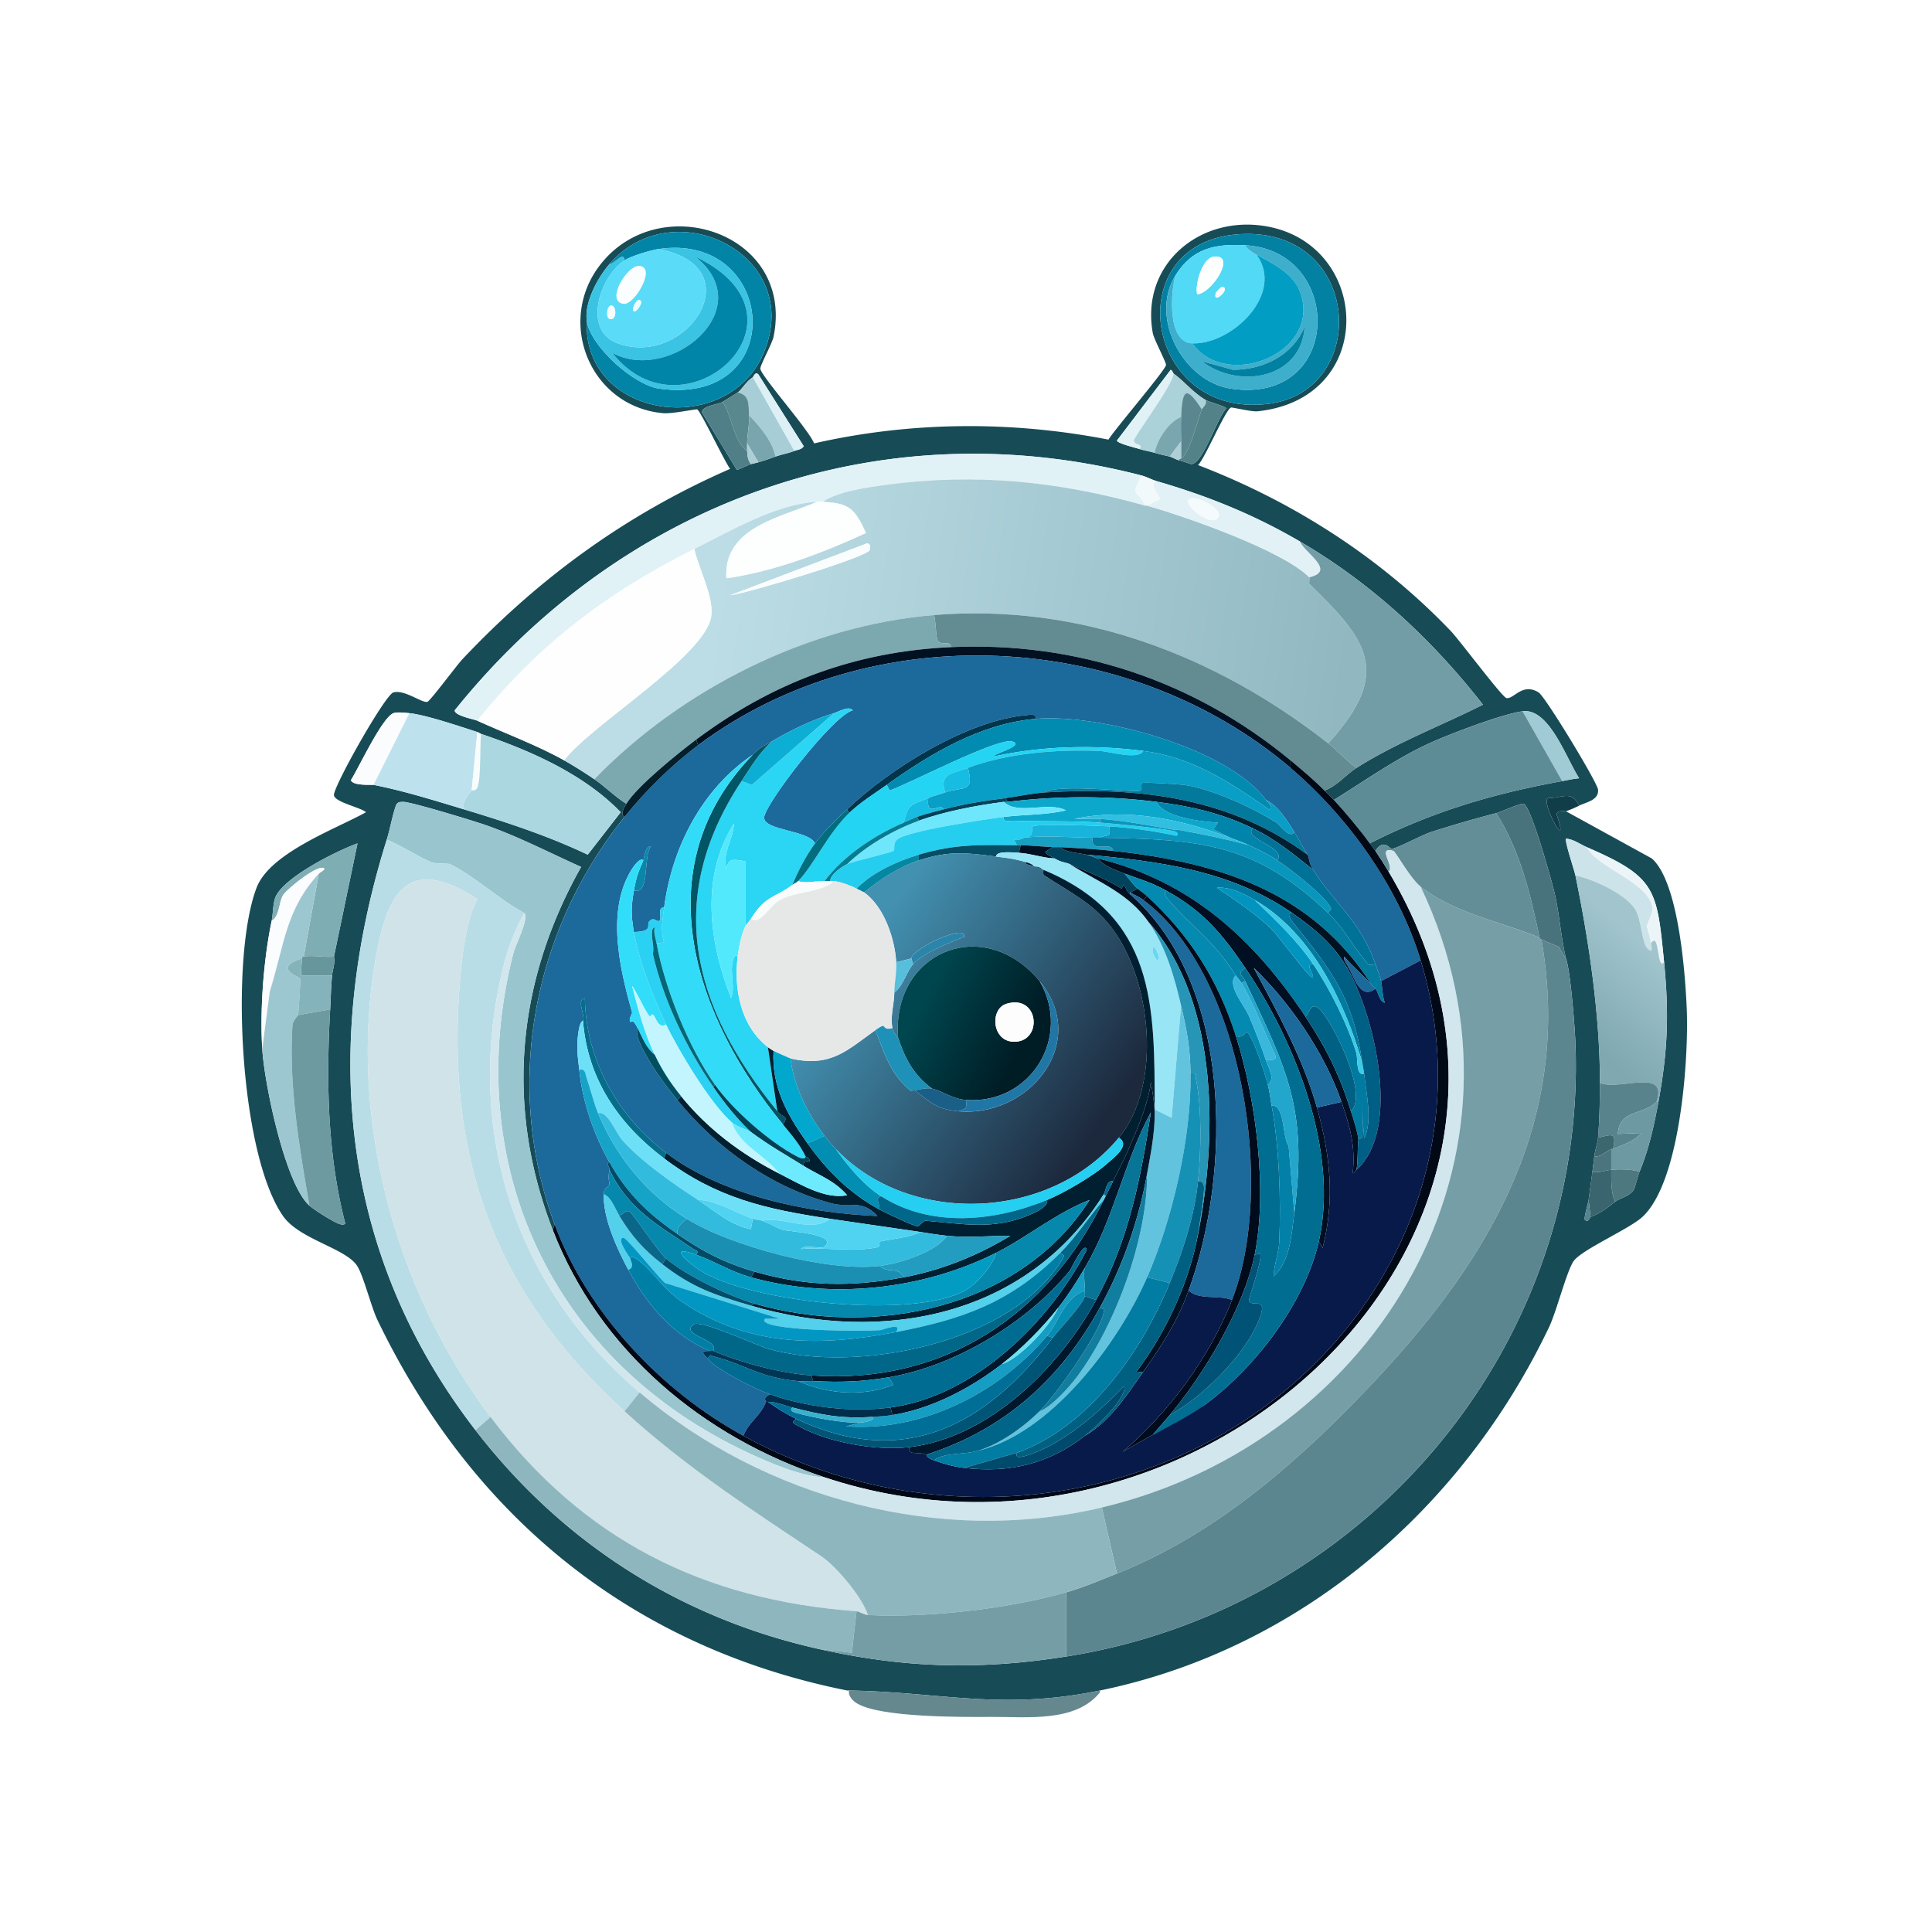 <svg xmlns="http://www.w3.org/2000/svg" width="1024" height="1024"><defs><linearGradient id="a" x1="379.836" x2="712.375" y1="314.884" y2="362.983" gradientUnits="userSpaceOnUse"><stop offset="0%" style="stop-color:#bcdde6"/><stop offset="100%" style="stop-color:#91b8c1"/></linearGradient></defs><defs><linearGradient id="b" x1="454.827" x2="584.793" y1="503.796" y2="595.393" gradientUnits="userSpaceOnUse"><stop offset="0%" style="stop-color:#4391b1"/><stop offset="100%" style="stop-color:#1c283c"/></linearGradient></defs><defs><linearGradient id="c" x1="876.561" x2="838.447" y1="505.504" y2="549.222" gradientUnits="userSpaceOnUse"><stop offset="0%" style="stop-color:#a1c4cd"/><stop offset="100%" style="stop-color:#7fa8b1"/></linearGradient></defs><defs><linearGradient id="d" x1="489.802" x2="540.768" y1="529.38" y2="554.903" gradientUnits="userSpaceOnUse"><stop offset="0%" style="stop-color:#00464e"/><stop offset="100%" style="stop-color:#001d26"/></linearGradient></defs><path fill="#174c57" d="M837 427c-4.285-8.289-8.318-4.04-16.5-4-4.225 2.017 12.145 31.113 4.5 8.5.84-2.446 4.755-1.409 5-1.5l45.5 25c14.07 12.419 17.672 60.094 18.5 79.5 1.132 26.534-3.307 91.89-23.5 110.5-7.039 6.487-32.406 17.45-36.5 23.5-3.699 5.466-9.007 26.642-13 35-46.002 96.289-131.941 170.671-238 192.5-52.26 10.756-84.292.785-133 0-.333-.005-.667.002-1 0-114.499-22.954-198.897-92.377-249-196.5-3.299-6.857-7.55-24.218-11-29-6.603-9.153-30.483-13.759-39-26-23.16-33.286-28.033-137.389-14-174 7.084-18.483 41.696-30.978 58-40-2.722-2.515-16.506-5.278-17-9-.559-4.212 27.092-53.267 31.5-54.5 5.871-1.642 15.06 5.67 18 5 1.42-.323 15.667-19.492 18.5-22.5 40.819-43.342 87.241-77.074 142-101-2.817-3.504-15.778-30.971-17.5-31.5-.866-.266-13.246 2.427-18 2-38.551-3.463-56.903-48.137-33.5-78.5 31.419-40.762 103.248-16.926 92 38-.749 3.658-7.277 15.342-7 17 .691 4.138 25.805 32.465 28.5 39.5 51.322-11.655 104.382-12.017 156-2 3.38-5.5 30.063-36.64 30.5-39.5.22-1.438-6.383-13.568-7-17-6.591-36.647 25.274-62.842 60.5-56.5 55.291 9.954 58.633 91.358-5 98-3.115.325-13.315-2.175-14-2-2.829.723-13.865 27.027-17.5 30.5 50.429 19.364 96.638 48.911 134 88 4.653 4.868 27.22 35.144 29.5 35.5 3.945.616 8.353-8.349 17-3 3.56 2.202 31.177 47.764 31.5 51.5.491 5.675-6.174 6.604-10 8.5M323 140c-6.189 7.197-13.285 20.132-12 30-2.28 52.385 75.123 62.803 94 16.5 21.087-51.723-48.191-85.817-82-46.5m337.5-16c-69.196.792-55.134 98.75 12 90 53.205-6.934 49.49-90.703-12-90M604 238c2.336.754 5.32 1.19 8 2 2.652.802 5.319 1.342 8 2 .917.225 3.826 1.772 5 2 1.542.3 6.161 2.025 6.5 2 6.202-.449 13.524-24.447 18.5-29.5-.359-1.135-9.436-3.563-11-4.5-7.302-4.377-11.348-10.028-17-14-.102-.072-.703-1.723-1.5-2L592 233.5c.144 1.49 9.923 3.829 12 4.5m-205-38c-3.373 1.913-5.841 6.574-8 8-2.474 1.634-5.453 3.442-8 5-2.45 1.499-10.783 2.034-11 5.5l18.5 30.5c.75.111 6.287-2.697 7.5-3 1.311-.327 2.704-.636 4-1 2.893-.813 6.15-1.975 9-3 3.298-1.185 7.174-1.834 10-3 1.598-.66 3.817-.622 5-2.5l-24-38c-1.721-1.853-2.748 1.357-3 1.5M253 382c14.838 6.74 31.954 13.098 46 21 5.122 2.881 11.128 6.686 16 10 5.824 3.962 10.944 9.303 17 13-.972 1.573-3.467 5.486-1 7-48.701 60.588-64.362 142.162-37 216l-1 3c-25.322-65.287-19.278-131.62 15-192.5-16.901-7.593-33.962-16.485-51.5-22.5-5.835-2.001-39.532-12.322-43-12-1.855.172-2.146-.184-3.5 1.5-2.169 5.943-3.129 12.537-5 18.5-34.793 110.903-24.483 220.293 47 313 45.909 59.54 108.12 99.46 182 116 45.351 10.153 85.041 11.251 131 4 158.312-24.978 276.382-163.979 270-325.5-.329-8.326-2.605-37.891-5-44.5-2.707-11.289-3.4-23.204-6-34.5-1.491-6.478-12.757-46.938-16.5-47.5-1.853-.278-12.205 4.408-14.5 5a612 612 0 0 0-34.5 10c-4.969 1.597-16.841 8.158-21 9-.541.11-4.157-5.933-8.5 1-.804-1.177-2.072-2.709-3-4 33.363-16.901 65.439-26.351 102-33 2.99-.544 5.929-1.246 9-1.5-6.842-10.396-15.839-37.357-30-35.5-10.786 1.414-38.848 12.145-49.5 17-17.078 7.784-34.509 20.045-50.5 30-1.523-1.628-3.394-3.384-5-5 6.582-2.39 11.326-8.388 17-12 20.954-13.338 44.855-22.384 67-33.5-26.974-34.54-59.068-64.345-97-86.5-24.323-14.207-48.91-24.184-76-32-2.524-.728-5.32-2.307-8-3-139.07-35.957-275.451 14.255-364 124.5-.033 2.873 10.09 4.633 12 5.5m-55 34c16.514 3.292 31.957 8.164 48 13 22.225 6.699 44.548 14.011 65.5 24l17.5-22.5c-19.338-20.007-47.366-32.511-74-41.5-.822-.277-1.177-.733-2-1-8.691-2.822-27.785-9.248-36-10-2.176-.199-6.616-.748-8.5 0-6.07 2.409-18.483 29.192-22.5 35.5.953 3.128 11.151 2.331 12 2.5m637 48c7.187 34.765 13.041 74.474 13 110-.011 9.338-.235 19.727-1 29-.244 2.954-1.658 6.808-2 10-.292 2.728-.667 5.318-1 8-.621 4.993-1.372 10.015-2 15-.227 1.802-2.617 9.464-2 10.5 1.749 1.824 2.842-1.444 3-1.5 5.096-1.8 8.795-4.83 13-8 3.122-2.353 7.253-2.537 10-6.5.385-.556 2.263-7.727 3-9.5 4.944-11.892 7.668-24.355 10-37 4.964-26.923 5.666-46.758 3-74-3.814-38.973-4.275-45.087-41-61-3.604-1.562-6.905-4.18-11-4.5-.807 1.252 4.397 16.583 5 19.5m-691 24c-4.318 20.634-6.288 46.975-5 68 1.131 18.457 12.118 71.638 25 83 2.002 1.766 8.068 5.701 10.5 7 1.569.838 6.997 4.456 8.5 2.5-9.525-36.849-10.146-75.62-8-113.5.335-5.904.431-12.139 1-18 .303-3.113 1.754-6.462 1-10l12.5-60c-10.894 3.925-39.002 17.871-43.5 28.5-1.336 3.158-1.249 8.911-2 12.5"/><path fill="#0284a6" d="M311 170c1.729 13.279 24.796 34.123 38.5 36 69.295 9.493 62.498-83.309-.5-74-4.39.649-14.421 3.664-18 6-.497-5.213-5.367 2.235-8 2 33.809-39.317 103.087-5.223 82 46.5-18.877 46.303-96.28 35.885-94-16.5"/><path fill="#0281a3" d="M660.5 124c61.49-.703 65.205 83.066 12 90-67.134 8.75-81.196-89.208-12-90M623 146c-14.027 22.474 4.341 56.331 29.5 60 59.531 8.682 59.979-73.168 7.5-76-16.306-.88-28.011 1.597-37 16"/><path fill="#52d9f6" d="M660 130c1.052 2.137 3.969 3.916 6 5 15.047 20.687-12.99 47.69-34 47-13.471-.442-11.553-27.114-9-36 8.989-14.403 20.694-16.88 37-16m-16.5 6c-6.339.594-10.236 14.839-9 20 7.501-.289 21.209-21.143 9-20m4 16c-.212-.009-2.936 2.798-3 3-2.372 7.517 8.883-2.757 3-3"/><path fill="#3daecb" d="M623 146c-2.553 8.886-4.471 35.558 9 36 17.927 25.448 69.198 4.892 57-27.5-3.655-9.706-14.852-15.152-23-19.5-2.031-1.084-4.948-2.863-6-5 52.479 2.832 52.031 84.682-7.5 76-25.159-3.669-43.527-37.526-29.5-60m68.5 27c-6.286 15.405-21.935 22.961-38 23l-16.5-4.5c19.516 15.068 52.93 9.307 54.5-18.5"/><path fill="#3ac3e2" d="M311 170c-1.285-9.868 5.811-22.803 12-30 2.633.235 7.503-7.213 8-2-13.042 8.511-22.635 37.038-3.5 44 36.551 13.298 72.154-40.509 21.5-50 62.998-9.309 69.795 83.493.5 74-13.704-1.877-36.771-22.721-38.5-36m57.5-34c34.881 27.731-13.575 67.656-44 51 38.049 48.671 111.876-18.696 44-51"/><path fill="#5adbf8" d="M349 132c50.654 9.491 15.051 63.298-21.5 50-19.135-6.962-9.542-35.489 3.5-44 3.579-2.336 13.61-5.351 18-6m-10.5 9c-6.32.046-17.647 18.754-8 20 5.937.767 17.771-20.072 8-20m0 18c-1.394-.037-4.744 6.349-2 6 1.471-.187 5.329-5.912 2-6m-15 3c-1.982.529-2.923 8.247 1 7 2.57-.817 1.953-7.788-1-7"/><path fill="#029dc2" d="M632 182c21.01.69 49.047-26.313 34-47 8.148 4.348 19.345 9.794 23 19.5 12.198 32.392-39.073 52.948-57 27.5"/><path fill="#0084a7" d="M368.5 136c67.876 32.304-5.951 99.671-44 51 30.425 16.656 78.881-23.269 44-51"/><path fill="#fdfefe" d="M643.5 136c12.209-1.143-1.499 19.711-9 20-1.236-5.161 2.661-19.406 9-20"/><path fill="#fbfefe" d="M338.5 141c9.771-.072-2.063 20.767-8 20-9.647-1.246 1.68-19.954 8-20"/><path fill="#f6fcfd" d="M647.5 152c5.883.243-5.372 10.517-3 3 .064-.202 2.788-3.009 3-3"/><path fill="#effbfc" d="M338.5 159c3.329.088-.529 5.813-2 6-2.744.349.606-6.037 2-6"/><path fill="#f4fdfe" d="M323.5 162c2.953-.788 3.57 6.183 1 7-3.923 1.247-2.982-6.471-1-7"/><path fill="#0181a2" d="M691.5 173c-1.57 27.807-34.984 33.568-54.5 18.5l16.5 4.5c16.065-.039 31.714-7.595 38-23"/><path fill="#e1f2f7" d="M622 198c-.292 6.188-20.956 33.233-21 35.5-.052 2.693 5.353 1.442 3 4.5-2.077-.671-11.856-3.01-12-4.5l28.5-37.5c.797.277 1.398 1.928 1.5 2"/><path fill="#ddf0f5" d="m421 239-22-39c.252-.143 1.279-3.353 3-1.5l24 38c-1.183 1.878-3.402 1.84-5 2.5"/><path fill="#abd1d9" d="M639 212c.892 2.437-1.487 3.767-2 5-9.156-14.424-10.399-8.799-11 4-6.604 2.475-13.025 12.454-14 19-2.68-.81-5.664-1.246-8-2 2.353-3.058-3.052-1.807-3-4.5.044-2.267 20.708-29.312 21-35.5 5.652 3.972 9.698 9.623 17 14"/><path fill="#a7ced7" d="M421 239c-2.826 1.166-6.702 1.815-10 3-1.634-8.387-8.268-15.887-14-22-.354-5.489.57-10.531-6-12 2.159-1.426 4.627-6.087 8-8z"/><path fill="#5a888f" d="M391 208c6.57 1.469 5.646 6.511 6 12 .325 5.052-.987 10.019-1 15-.003 1.313-.099 2.696 0 4-7.416-5.344-7.828-18.353-13-26 2.547-1.558 5.526-3.366 8-5"/><path fill="#5a878f" d="M637 217c-2.401 5.772-6.132 22.719-11 26v-9c0-4.298-.201-8.714 0-13 .601-12.799 1.844-18.424 11-4"/><path fill="#538289" d="M625 244c-.169-1.15.802-.867 1-1 4.868-3.281 8.599-20.228 11-26 .513-1.233 2.892-2.563 2-5 1.564.937 10.641 3.365 11 4.5-4.976 5.053-12.298 29.051-18.5 29.5-.339.025-4.958-1.7-6.5-2"/><path fill="#507f87" d="M383 213c5.172 7.647 5.584 20.656 13 26 .219 2.876.241 4.51 2 7-1.213.303-6.75 3.111-7.5 3L372 218.5c.217-3.466 8.55-4.001 11-5.5"/><path fill="#79a6ae" d="M411 242c-2.85 1.025-6.107 2.187-9 3l-6-10c.013-4.981 1.325-9.948 1-15 5.732 6.113 12.366 13.613 14 22"/><path fill="#7aa7af" d="M626 221c-.201 4.286 0 8.702 0 13l-6 8c-2.681-.658-5.348-1.198-8-2 .975-6.546 7.396-16.525 14-19"/><path fill="#afcfd7" d="M626 234v9c-.198.133-1.169-.15-1 1-1.174-.228-4.083-1.775-5-2z"/><path fill="#acced5" d="M402 245c-1.296.364-2.689.673-4 1-1.759-2.49-1.781-4.124-2-7-.099-1.304-.003-2.687 0-4z"/><path fill="#e1f2f7" d="M605 252c-6.144 12.317-2.208 6.847 2 16-45.987-12.897-89.713-17.436-137.5-11-10.262 1.382-25.148 3.435-33.5 9a35 35 0 0 0-3 0c-21.164.851-46.958 15.938-65 25-46.259 23.234-82.261 50.317-115 91-1.91-.867-12.033-2.627-12-5.5C329.549 266.255 465.93 216.043 605 252"/><path fill="#f2f9fa" d="M613 255c-4.327 1.583 2.282 8.545 2 9.5l-7 3.5c-.308-.088-.691.087-1 0-4.208-9.153-8.144-3.683-2-16 2.68.693 5.476 2.272 8 3"/><path fill="url(#a)" d="M607 268c.309.087.692-.088 1 0 20.638 5.883 71.644 23.663 86 38 .302.302-.324 3.186 0 3.5 30.689 29.778 44.312 46.804 10 84.5-59.945-46.879-131.781-74.313-209-68-66.68 5.451-133.826 39.299-180 87-4.872-3.314-10.878-7.119-16-10 13.913-18.618 75.144-55.301 78-76.5 1.371-10.174-6.814-25.324-9-35.5 18.042-9.062 43.836-24.149 65-25-19.231 8.363-49.667 13.46-48 40.5 25.231-3.619 50.849-13.376 74-24-5.977-12.99-8.917-15.822-23-16.5 8.352-5.565 23.238-7.618 33.5-9 47.787-6.436 91.513-1.897 137.5 11m-147.5 20L387 315.5c8.968-1.011 72.889-20.253 74-24-.155-1.915.956-3.004-1.5-3.5" style="fill:url(#a)"/>/&gt;<path fill="#e1f1f6" d="M689 287c2.601 6.15 19.494 15.538 5 19-14.356-14.337-65.362-32.117-86-38l7-3.5c.282-.955-6.327-7.917-2-9.5 27.09 7.816 51.677 17.793 76 32m-57.5-23c-7.785 1.935 12.445 17.389 14.5 9.5.809-5.01-11.888-10.149-14.5-9.5"/><path fill="#f5fbfc" d="M631.5 264c2.612-.649 15.309 4.49 14.5 9.5-2.055 7.889-22.285-7.565-14.5-9.5"/><path fill="#fdfefe" d="M436 266c14.083.678 17.023 3.51 23 16.5-23.151 10.624-48.769 20.381-74 24-1.667-27.04 28.769-32.137 48-40.5a35 35 0 0 1 3 0"/><path fill="#729da6" d="M719 407c-5.261-3.551-10.17-9.223-15-13 34.312-37.696 20.689-54.722-10-84.5-.324-.314.302-3.198 0-3.5 14.494-3.462-2.399-12.85-5-19 37.932 22.155 70.026 51.96 97 86.5-22.145 11.116-46.046 20.162-67 33.5"/><path fill="#fafdfe" d="M459.5 288c2.456.496 1.345 1.585 1.5 3.5-1.111 3.747-65.032 22.989-74 24z"/><path fill="#fefeff" d="M299 403c-14.046-7.902-31.162-14.26-46-21 32.739-40.683 68.741-67.766 115-91 2.186 10.176 10.371 25.326 9 35.5-2.856 21.199-64.087 57.882-78 76.5"/><path fill="#628b92" d="M704 394c4.83 3.777 9.739 9.449 15 13-5.674 3.612-10.418 9.61-17 12-5.578-5.614-11.895-10.955-18-16-51.065-42.205-113.367-63.029-180-60-.154-4.066-4.73-.278-7-3.5-.996-1.413-.948-10.913-2-13.5 77.219-6.313 149.055 21.121 209 68"/><path fill="#7ca9b0" d="M495 326c1.052 2.587 1.004 12.087 2 13.5 2.27 3.222 6.846-.566 7 3.5-50.755 2.307-94.597 18.781-135 49-9.43 7.053-31.192 24.597-37 34-6.056-3.697-11.176-9.038-17-13 46.174-47.701 113.32-81.549 180-87"/><path fill="#011122" d="M684 403v4c-86.594-73.643-222.383-80.558-314-12l-1-3c40.403-30.219 84.245-46.693 135-49 66.633-3.029 128.935 17.795 180 60"/><path fill="#1c699c" d="M684 407c30.673 26.086 57.276 63.333 69 102l-21 11c-.616-2.73-2.05-6.262-3-9-8.078-23.267-21.61-31.771-33-50-2.455-3.929-2.006-6.452-3-8-2.473-3.852-4.493-8.027-7-12-3.888-6.162-8.257-13.627-15-17-20.89-27.959-88.698-45.8-122-43 .502-2.847-2.817-2.138-4.5-2-31.56 2.589-72.955 28.353-95.5 50-5.932 5.695-12.14 11.312-17 18-3.38-7.023-26.657-6.715-27-13.5-.323-6.388 36.467-54.441 47-57-1.951-2.687-7.79.843-10 1.5-10.889 3.237-23.326 9.174-33 15-4.245 2.556-6.218 3.088-10 7-27.022 18.205-42.874 49.284-47 81-3.961-.178-.829 5.579-2.5 7-1.27 1.08-2.97-2.57-5.5.5-1.444 1.752 2.528 5.229-8 5.5-1.611-9.447-1.521-13.273 0-22 8.721 2.411 4.733-18.099 9-23.5-3.333.295-3.287 5.885-4 7.5-1.764-1.927-5.469 3.668-6 4.5-13.857 21.732-6.622 52.72 0 76 .238.838-1.925 3.343-1 5 .576 1.032 1.042-2.601 4 3.5-1.682 3.368 2.427 10.575 4 13.5 4.616 8.586 10.887 16.917 17 24.5 20.659 25.628 50.35 46.688 82.5 55 7.7 1.991 15.652-2.449 23.5 6.5-36.996-1.526-82.065-10.815-112-33.5-25.457-19.291-42.348-49.063-43-81.5-4.834-.331.407 8.983-1 11.5-2.452.716-2.939 10.553-3 12.5-.158 5.031.524 8.728 1 13.5 1.677 16.826 7.685 34.277 16 49-2.33.702.302 2.218 0 4-.968 5.707.135 6.068 0 7.5-.203 2.147-2.86 1.137-3 5.5-.409 12.705 7.058 28.98 13 40 10.02 18.583 23.152 34.333 43 43-5.788.119-2.617 1.767-1 4 4.21 5.814 25.77 16.453 33 19-4.255 2.261-1.756 3.397-2 4-3.319 8.21-9.091 10.47-12 18-43.489-23.73-82.63-65.124-100-112-27.362-73.838-11.701-155.412 37-216 11.035-13.729 24.907-27.454 39-38 91.617-68.558 227.406-61.643 314 12"/><path fill="#2bd5f4" d="M432 447c-4.803 6.608-8.923 14.398-12 22-9.11 6.884-14.199 5.42-22 18-.772 1.246-2.604 3.14-3 4v-34.5c-5.665-.846-8.898-2.291-10 4-2.11-9.497 3.584-15.101 4-24-17.748 28.003-13.344 62.525-1.5 92.5 2.055-5.135-.05-11.79.5-17.5.028-.293.99-7.029 3-4.5-2.158 17.046 1.526 36.776 16 48l5 34c-44.541-54.552-60.475-112.269-19-175l5.5 2 43.5-38c2.21-.657 8.049-4.187 10-1.5-10.533 2.559-47.323 50.612-47 57 .343 6.785 23.62 6.477 27 13.5"/><path fill="#a0cad4" d="m828 414-21-37c14.161-1.857 23.158 25.104 30 35.5-3.071.254-6.01.956-9 1.5"/><path fill="#fbfcfd" d="m217 378-19 38c-.849-.169-11.047.628-12-2.5 4.017-6.308 16.43-33.091 22.5-35.5 1.884-.748 6.324-.199 8.5 0"/><path fill="#5e8c96" d="M828 414c-36.561 6.649-68.637 16.099-102 33-5.008-6.966-13.124-16.718-19-23 15.991-9.955 33.422-22.216 50.5-30 10.652-4.855 38.714-15.586 49.5-17z"/><path fill="#bde2ee" d="m253 388-3 31c-.719 1.429-5.567 5.425-4 10-16.043-4.836-31.486-9.708-48-13l19-38c8.215.752 27.309 7.178 36 10"/><path fill="#0daed4" d="m442 378-43.5 38-5.5-2c4.955-7.494 9.252-14.877 16-21 9.674-5.826 22.111-11.763 33-15"/><path fill="#01354d" d="M549 381c-29.123 2.449-55.671 18.326-79 35-6.845 4.892-13.876 9.107-20 15l-1-2c22.545-21.647 63.94-47.411 95.5-50 1.683-.138 5.002-.847 4.5 2"/><path fill="#018bb1" d="M671 424c.603.807 4.882 4.635 1.5 5-20.856-14.642-40.775-27.674-66.5-31-25.86-3.343-54.09-2.677-79.5 3-.875-1.271 17.276-5.863 10-8-7.683-2.256-55.774 22.956-65 26l-1.5-3c23.329-16.674 49.877-32.551 79-35 33.302-2.8 101.11 15.041 122 43"/><path fill="#f9fcfd" d="M255 389c-.73 6.004.051 23.777-2 28.5-.784 1.804-2.925 1.35-3 1.5l3-31c.823.267 1.178.723 2 1"/><path fill="#abd7e1" d="M246 429c-1.567-4.575 3.281-8.571 4-10 .075-.15 2.216.304 3-1.5 2.051-4.723 1.27-22.496 2-28.5 26.634 8.989 54.662 21.493 74 41.5L311.5 453c-20.952-9.989-43.275-17.301-65.5-24"/><path fill="#021f2b" d="M370 395c-14.093 10.546-27.965 24.271-39 38-2.467-1.514.028-5.427 1-7 5.808-9.403 27.57-26.947 37-34z"/><path fill="#015564" d="M409 393c-6.748 6.123-11.045 13.506-16 21-41.475 62.731-25.541 120.448 19 175 3.091 3.786 6.211 2.102 3 7-45.812-55.679-74.786-135.19-16-196 3.782-3.912 5.755-4.444 10-7"/><path fill="#24d4f3" d="M606 398c-2.843 5.099-17.812.217-23.5 0-22.368-.852-48.489 1.084-69.5 9-8.051 3.033-15.528 2.851-12 13-2.913 1.053-6.193 1.841-9 3-9.129 3.768-10.581 2.813-13 13-15.384 6.622-31.862 17.438-42 31-4.821-.158-9.629 1.377-14 0 7.949-7.931 15.772-25.195 27-36 6.124-5.893 13.155-10.108 20-15l1.5 3c9.226-3.044 57.317-28.256 65-26 7.276 2.137-10.875 6.729-10 8 25.41-5.677 53.64-6.343 79.5-3"/><path fill="#099ec5" d="M606 398c25.725 3.326 45.644 16.358 66.5 31 3.382-.365-.897-4.193-1.5-5 6.743 3.373 11.112 10.838 15 17-2.434 3.966-7.64-3.83-9.5-5-12.536-7.885-34.365-18.021-49-20-2.668-.361-21.044-1.547-22-1-1.153.66.153 3.34-1 4-2.517 1.441-43.298-3.965-50.5 1-6.854.418-14.185 2.125-21 3-11.265 1.446-22.023 3.081-33 6-1.09-4.222-9.329 5.227-8-6 2.807-1.159 6.087-1.947 9-3 9.232-3.337 15.689.611 12-13 21.011-7.916 47.132-9.852 69.5-9 5.688.217 20.657 5.099 23.5 0"/><path fill="#32dcf8" d="M399 400c-58.786 60.81-29.812 140.321 16 196 4.426 5.38 9.003 10.594 12 17-.423 2.016-3.47.534-4.5 0-14.445-7.486-34.085-24.684-43.5-38-14.111-19.958-26.638-51.106-31-75l4-.5c-2.008-6.346-.824-12.167 0-18.5 4.126-31.716 19.978-62.795 47-81"/><path fill="#010917" d="M702 419c1.606 1.616 3.477 3.372 5 5 5.876 6.282 13.992 16.034 19 23 .928 1.291 2.196 2.823 3 4 2.32 3.395 4.889 7.463 7 11 113.827 190.751-99.454 387.319-299 321-64.443-21.418-119.164-66.966-144-131l1-3c17.37 46.876 56.511 88.27 100 112 97.673 53.295 220.04 40.145 298.5-34 59.717-56.433 84.638-138.388 60.5-218-11.724-38.667-38.327-75.914-69-102v-4c6.105 5.045 12.422 10.386 18 16"/><path fill="#16bce1" d="M501 420c-3.528-10.149 3.949-9.967 12-13 3.689 13.611-2.768 9.663-12 13"/><path fill="#03799c" d="M686 441c2.507 3.973 4.527 8.148 7 12-41.094-30.221-88.948-36.051-139-33 7.202-4.965 47.983.441 50.5-1 1.153-.66-.153-3.34 1-4 .956-.547 19.332.639 22 1 14.635 1.979 36.464 12.115 49 20 1.86 1.17 7.066 8.966 9.5 5"/><path fill="#001f32" d="M693 453c.994 1.548.545 4.071 3 8-10.42-8.264-19.9-16.181-32-22-16.706-8.034-32.741-11.7-51-14-26.496-3.338-52.52-3.162-79 0l-1-2c6.815-.875 14.146-2.582 21-3 50.052-3.051 97.906 2.779 139 33"/><path fill="#0ca8cc" d="M613 425c3.756 8.343 23.768 10.465 32.5 11l-2.5 3.5 9 4.5c-26.269-9.922-54.514-15.789-82.5-10 4.469.232 9.055-.321 13.5 0v2c-15.252-1.028-31.167-.482-46.5-1-1.83-.062-4.935 1.009-4.5-2 10.948-1.376 22.186-.941 33-3.5-9.678-4.952-25.346 2.828-33-4.5.643-.083 1.355.077 2 0 26.48-3.162 52.504-3.338 79 0"/><path fill="#113d49" d="M837 427c-3.068 1.52-3.801 1.814-7 3-.245.091-4.16-.946-5 1.5 7.645 22.613-8.725-6.483-4.5-8.5 8.182-.04 12.215-4.289 16.5 4"/><path fill="#16bce1" d="M500 429c-4.596 1.222-9.54 2.395-14 4-2.275.819-4.749 2.031-7 3 2.419-10.187 3.871-9.232 13-13-1.329 11.227 6.91 1.778 8 6"/><path fill="#00425a" d="m533 423 1 2c-.645.077-1.357-.083-2 0-14.41 1.864-31.358 5.055-45 10l-1-2c4.46-1.605 9.404-2.778 14-4 10.977-2.919 21.735-4.554 33-6"/><path fill="#99c5ce" d="M293 652c24.836 64.034 79.557 109.582 144 131-12.352-.409-28.93-7.601-40.5-13C292.555 721.493 243.795 617.314 272 505.5c1.203-4.769 8.285-18.031 6-21.5-12.818-6.793-26.779-19.839-39.5-26-.887-.429-7.889-.073-10-1-7.964-3.497-15.457-8.605-23.5-12 1.871-5.963 2.831-12.557 5-18.5 1.354-1.684 1.645-1.328 3.5-1.5 3.468-.322 37.165 9.999 43 12 17.538 6.015 34.599 14.907 51.5 22.5-34.278 60.88-40.322 127.213-15 192.5"/><path fill="#6ee7fc" d="M532 425c7.654 7.328 23.322-.452 33 4.5-10.814 2.559-22.052 2.124-33 3.5-8.816 1.108-51.848 7.467-56.5 12-2.603 2.537-.791 4.832-2 6-.917.885-21.419 5.498-24.5 7 10.169-9.859 24.712-18.183 38-23 13.642-4.945 30.59-8.136 45-10"/><path fill="#0184ab" d="M664 439c-5.437 5.792 18.195 9.997 13 17-5.293-3.384-9.306-5.408-15-8-3.322-1.513-6.594-2.713-10-4l-9-4.5 2.5-3.5c-8.732-.535-28.744-2.657-32.5-11 18.259 2.3 34.294 5.966 51 14"/><path fill="#49737c" d="M830 508c-.118-.327-3.226-4.385-3.5-6-3.124-1.42-6.38-2.614-9.5-4-1.345-.597-.935-.973-1-1-4.749-22.745-10.317-46.239-23-66 2.295-.592 12.647-5.278 14.5-5 3.743.562 15.009 41.022 16.5 47.5 2.6 11.296 3.293 23.211 6 34.5"/><path fill="#016d7e" d="M450 431c-11.228 10.805-19.051 28.069-27 36-1.163 1.16-2.002 1.246-3 2 3.077-7.602 7.197-15.392 12-22 4.86-6.688 11.068-12.305 17-18z"/><path fill="#638e97" d="M793 431c12.683 19.761 18.251 43.255 23 66-19.952-8.342-44.942-12.868-63-27-5.507-4.31-13.337-18.669-14.5-19-9.1-2.591.911 8.222-2.5 11-2.111-3.537-4.68-7.605-7-11 4.343-6.933 7.959-.89 8.5-1 4.159-.842 16.031-7.403 21-9a612 612 0 0 1 34.5-10"/><path fill="#31bfe1" d="M652 444c3.406 1.287 6.678 2.487 10 4-12.071-3.319-24.127-5.734-36.5-8-2.973-.544-1.78.038-2 0-13.508-2.307-26.777-5.008-40.5-6-4.445-.321-9.031.232-13.5 0 27.986-5.789 56.231.078 82.5 10"/><path fill="#047b91" d="M487 435c-13.288 4.817-27.831 13.141-38 23-3.135 1.528-8.821 5.508-9 9-.979-.087-2.012.032-3 0 10.138-13.562 26.616-24.378 42-31 2.251-.969 4.725-2.181 7-3z"/><path fill="#25ceef" d="M532 433c-.435 3.009 2.67 1.938 4.5 2 15.333.518 31.248-.028 46.5 1 5.353.361 38.231 3.414 40.5 5 .873.61.849 1.37 0 2-11.522-2.506-23.756-4.271-35.5-5-5.26-.327-38.158-1.542-40.5 0-1.372.903 1.314 5.505-4.5 6-.663.09-3.578 1.952-5.5 1l1.5 3c-19.781-.151-32.543-.797-52 5-11.355 3.384-24.775 9.453-33 18-3.333-1.742-8.35-3.556-12-4-.646-.078-1.348.058-2 0 .179-3.492 5.865-7.472 9-9 3.081-1.502 23.583-6.115 24.5-7 1.209-1.168-.603-3.463 2-6 4.652-4.533 47.684-10.892 56.5-12"/><path fill="#0996bc" d="M662 448c5.694 2.592 9.707 4.616 15 8 6.483 4.145 24.54 18.327 28 24.5 1.352 2.411-.429 1.52-1 3.5-38.937-37.429-68.784-39.112-121-40 4.228-2.142 5.779.491 5-6 11.744.729 23.978 2.494 35.5 5 .849-.63.873-1.39 0-2-2.269-1.586-35.147-4.639-40.5-5v-2c13.723.992 26.992 3.693 40.5 6 .22.038-.973-.544 2 0 12.373 2.266 24.429 4.681 36.5 8"/><path fill="#52e9fd" d="M395 491c-2.125 4.618-3.36 10.947-4 16-2.01-2.529-2.972 4.207-3 4.5-.55 5.71 1.555 12.365-.5 17.5-11.844-29.975-16.248-64.497 1.5-92.5-.416 8.899-6.11 14.503-4 24 1.102-6.291 4.335-4.846 10-4z"/><path fill="#19b4db" d="M588 438c.779 6.491-.772 3.858-5 6-1.325-.023-2.675.012-4 0-10.361-.095-26.37-1.308-36 0 5.814-.495 3.128-5.097 4.5-6 2.342-1.542 35.24-.327 40.5 0"/><path fill="#007297" d="M696 461c11.39 18.229 24.922 26.733 33 50-4.246.974-3.557.484-6-2.5-6.553-8.006-10.998-16.808-19-24.5.571-1.98 2.352-1.089 1-3.5-3.46-6.173-21.517-20.355-28-24.5 5.195-7.003-18.437-11.208-13-17 12.1 5.819 21.58 13.736 32 22"/><path fill="#18a0c2" d="M579 444c-.818 9.221 10.098 1.128 11 7-9.355-1.023-18.609-1.458-28-2-1.319-.076-2.68.064-4 0-5.532-.269-11.571-.928-17-1-.661-.009-1.338.005-2 0l-1.5-3c1.922.952 4.837-.91 5.5-1 9.63-1.308 25.639-.095 36 0"/><path fill="#027b9f" d="M583 444c52.216.888 82.063 2.571 121 40 8.002 7.692 12.447 16.494 19 24.5 2.443 2.984 1.754 3.474 6 2.5.95 2.738 2.384 6.27 3 9 .765 3.391.644 7.904 2 11.5-2.99-.583-3.374-5.546-5-7.5-.688-.827-1.423-1.341-2-2-31.601-49.717-81.223-64.901-137-71-.902-5.872-11.818 2.221-11-7 1.325.012 2.675-.023 4 0"/><path fill="#cde3ea" d="M841 449c6.42 11.599 33.001 18.402 35 32.5.206 1.455-3.002 8.526-3 9 .008 2.145 1.814 6.092 2 9.5.041.75 1.789 6.382-2 2.5-2.592-2.655-3.22-15.118-6-20-4.844-8.505-22.438-16.477-32-18.5-.603-2.917-5.807-18.248-5-19.5 4.095.32 7.396 2.938 11 4.5"/><path fill="#b9dde6" d="M278 484c-4.199 6.668-8.598 17.917-11 27.5-21.481 85.703 5.213 169.766 72 226.5l-8 10c-69.516-63.151-95.323-135.529-87-230.5 1.106-12.625 3.211-30.169 9-41-36.892-23.858-47.849-3.582-54 32-14.51 83.93 10.471 175.32 61 242.5l-8 7c-71.483-92.707-81.793-202.097-47-313 8.043 3.395 15.536 8.503 23.5 12 2.111.927 9.113.571 10 1 12.721 6.161 26.682 19.207 39.5 26"/><path fill="#7eadb4" d="M177 507c-4.814.618-11.486-.849-16 0l8-44c.54-.589 2.433-1.397 3-2.5-2.438-3.491-19.966 10.663-22 14-2.192 3.598-1.778 11.174-6 13.5.751-3.589.664-9.342 2-12.5 4.498-10.629 32.606-24.575 43.5-28.5z"/><path fill="#054e65" d="M539 448c.662.005 1.339-.009 2 0l-1 4c-3.138-.182-12.271-1.144-12 2-16.29-2.117-24.931-3.135-41 2v-3c19.457-5.797 32.219-5.151 52-5"/><path fill="#0a86a8" d="M336 472c1.197-6.868 2.244-9.756 5-16 .713-1.615.667-7.205 4-7.5-4.267 5.401-.279 25.911-9 23.5"/><path fill="#001123" d="m558 449-4 2.5c1.285 1.881 3.205 2.386 5 3.5-6.454-.271-12.544-2.626-19-3l1-4c5.429.072 11.468.731 17 1"/><path fill="#01425c" d="M562 449c2.672 2.927 10 3.069 14 4 1.816.422 3.888 1.478 6 2 2.509 3.937 9.826 6.4 14 8 2.122 2.34 4.649 5.986 7 8l-4 2v1c-2.465-2.147-1.573-2.99-3.5-5l-1 2c-8.673-5.447-18.188-8.912-27.5-13-2.379-1.044-4.467-.807-8-3-1.795-1.114-3.715-1.619-5-3.5l4-2.5c1.32.064 2.681-.076 4 0"/><path fill="#001221" d="M590 451c55.777 6.099 105.399 21.283 137 71-4.526-5.174-10.114-9.646-14.5-15-.724 1.785 1.621 4.278 2.5 6h-1c-7.416-12.63-17.244-20.818-29-29-32.489-22.611-70.259-27.48-109-31-4-.931-11.328-1.073-14-4 9.391.542 18.645.977 28 2"/><path fill="#ebf5f8" d="M882 510c-3.974 4.804-2.237-17.051-7-10-.186-3.408-1.992-7.355-2-9.5-.002-.474 3.206-7.545 3-9-1.999-14.098-28.58-20.901-35-32.5 36.725 15.913 37.186 22.027 41 61"/><path fill="#d1e6ed" d="M753 470c67.553 142.049-22.243 294.023-169 329-85.326 20.336-178.529-4.535-245-61-66.787-56.734-93.481-140.797-72-226.5 2.402-9.583 6.801-20.832 11-27.5 2.285 3.469-4.797 16.731-6 21.5-28.205 111.814 20.555 215.993 124.5 264.5 11.57 5.399 28.148 12.591 40.5 13 199.546 66.319 412.827-130.249 299-321 3.411-2.778-6.6-13.591 2.5-11 1.163.331 8.993 14.69 14.5 19"/><path fill="url(#b)" d="M528 454c6.969.906 9.079 1.039 16 3-1.915 1.095 3.79 1.922 4 2 1 .348 3.836 1.512 5 2 .236.154-.523 2.324.5 3 13.126 8.68 25.298 14.215 35.5 27.5 21.415 27.888 27.111 83.594 4 111.5-36.44 44-110.586 47.224-150 6a90 90 0 0 1-6-7c-8.933-11.579-16.327-26.373-18-41 21.427 4.9 29.871-4.326 45-15 4.876 12.4 7.794 23.049 18.5 32 .359.3 2.15-.265 2.5 0 7.757 5.88 11.233 9.956 23 11 37.673 3.342 69.851-36.705 43-69-29.912-35.977-78.554-15.098-75 30-.091-.277-2.526-2.506-3-5-1.229-6.465.958-12.904 1-19 4.676-3.299 6.412-10.987 10-15 5.53-6.184 19.251-11.229 27-14.5 1.529-7.229-27.489 6.164-28 11.5l-8 2c-.701-12.478-6.413-29.444-17-37 8.199-6.758 18.825-13.749 29-17 16.069-5.135 24.71-4.117 41-2" style="fill:url(#b)"/>/&gt;<path fill="#98e5f6" d="M540 452c6.456.374 12.546 2.729 19 3 3.533 2.193 5.621 1.956 8 3 15.431 9.643 31.153 15.333 42 31 8.836 12.762 13.559 29.032 17 44l-5 59.5-9-4.5c0-55.904.301-102.13-59-127-3.39-2.215-2.588-1.1-5-2-.211-.073-.946-1.135-4-2-6.921-1.961-9.031-2.094-16-3-.271-3.144 8.862-2.182 12-2m71.5 50c-1.729 1.043.519 6.124 2 7 1.962-1.396-1.435-7.341-2-7"/><path fill="#0587a2" d="M487 453v3c-10.175 3.251-20.801 10.242-29 17-.182-.13-3.184-1.574-4-2 8.225-8.547 21.645-14.616 33-18"/><path fill="#007aa0" d="M685 484c-3.787-.576-.327 4.091 0 4.5 21.28 26.611 31.916 40.058 37 74.5-9.529-32.137-26.686-68.504-57-86-5.034-2.905-12.424-7.023-20-6.5 9.753 6.59 19.939 13.39 28.5 21.5 4.235 4.012 20.34 26.382 22 26 2.132-.49-4.58-6.831.5-7 8.71 12.853 18.61 32.655 23 47.5.549 1.856-.292 12.434 4 10.5 1.176 10.723 4.591 25.252 0 34.5l-1.5-20.5c.405 6.312 1.123 13.173.5 19.5-.077.781-1.985 1.376-2 1.5-.746-5.188-2.49-10.029-4-15 9.814-8.541-9.875-48.345-17-54.5-3.849-3.326-4.915 1.48-7 4.5-27.679-41.555-60.941-71.872-110-84-2.112-.522-4.184-1.578-6-2 38.741 3.52 76.511 8.389 109 31"/><path fill="#32ddfa" d="M341 456c-2.756 6.244-3.803 9.132-5 16-1.521 8.727-1.611 12.553 0 22 2.627 15.407 10.284 34.843 17 49-5.565 3.45-5.833-9.292-8.5-4-3.69-4.875-5.186-9.835-9.5-16.5 3.27 12.563 6.511 24.829 12 36.5-4.414-3.317-6.676-9.206-9-14-2.958-6.101-3.424-2.468-4-3.5-.925-1.657 1.238-4.162 1-5-6.622-23.28-13.857-54.268 0-76 .531-.832 4.236-6.427 6-4.5"/><path fill="#000f22" d="M692 539c10.814 16.235 18.32 31.298 24 50 1.51 4.971 3.254 9.812 4 15-.635 5.148-.119 10.807-1 16-1.043.931-1.203 2.454-2 1.5 1.509-14.293-1.587-24.576-6-37.5-8.752-25.631-27.382-52.799-46.5-71 12.624 23.563 26.19 48.047 33.5 74 7.092 25.178 9.591 48.939 3 74.5l-2-3.5c10.758-47.431-12.357-105.803-39-145-12.337-18.15-22.434-30.261-42-41-8.696-4.773-13.336-5.678-22-9-4.174-1.6-11.491-4.063-14-8 49.059 12.128 82.321 42.445 110 84"/><path fill="#002031" d="M548 459c-.21-.078-5.915-.905-4-2 3.054.865 3.789 1.927 4 2"/><path fill="#001123" d="M599 474c54.251 47.243 54.042 146.661 31 210-6.096 16.757-14.043 28.89-24 43l-4 .5c14.713-19.372 26.825-44.565 32-68.5 11.373-53.196 12.84-127.159-25-170-10.847-15.667-26.569-21.357-42-31 9.312 4.088 18.827 7.553 27.5 13l1-2c1.927 2.01 1.035 2.853 3.5 5"/><path fill="#002031" d="M553 461c-1.164-.488-4-1.652-5-2 2.412.9 1.61-.215 5 2"/><path fill="#fbfcfd" d="M169 463c-17.543 19.143-18.144 37.232-26 62.5l-4 30.5c-1.288-21.025.682-47.366 5-68 4.222-2.326 3.808-9.902 6-13.5 2.034-3.337 19.562-17.491 22-14-.567 1.103-2.46 1.911-3 2.5"/><path fill="#002032" d="M612 588v2c-.029-4.791-1.236-11.635-2-16.5-1.356 11.583-7.187 24.818-12 36-2.146 4.985-6.098 12.43-8 16.5-3.713-.39-3.811 5.105-5 7-40.79 65-117.16 79.558-187 59l2-1c63.066 18.174 140.609 2.86 177.5-55-17.614 6.823-33.392 19.916-49.5 28-39.444 19.797-87.535 24.798-130 13l2-3c27.128 7.894 51.289 8.174 79 3 19.991-3.733 39.157-11.475 56.5-22-11.892-.048-21.287 1.148-33.5 0-4.835-.455-9.249-1.29-14-2-15.806-2.363-31.792-4.565-48-7-34.102-5.123-60.069-10.921-88-32l1-3c29.935 22.685 75.004 31.974 112 33.5-7.848-8.949-15.8-4.509-23.5-6.5-32.15-8.312-61.841-29.372-82.5-55l2-2c14.023 17.374 32.189 30.946 52 41 10.987 5.576 24.184 13.814 36 11.5-6.829-7.94-15.039-10.563-23-15.5-.752-3.395 2.941-2.277 3-2.5.458-1.738-1.932-2.355-2-2.5-2.997-6.406-7.574-11.62-12-17 3.211-4.898.091-3.214-3-7l-5-34c.707.548 2.231 1.548 3 2-1.125 19.079 7.347 34.036 18 49 10.221 14.357 22.33 26.476 38 35 2.857 1.554 18.623 9.078 20.5 9 .25-.01 3.265-3.06 4-3 19.704 1.613 35.755 5.094 55-3 2.596-1.092 10.338-4.371 9.5-8 8.815-3.613 24.461-12.707 31.5-19 4.026-3.599 12.956-10.039 6.5-14 23.111-27.906 17.415-83.612-4-111.5-10.202-13.285-22.374-18.82-35.5-27.5-1.023-.676-.264-2.846-.5-3 59.301 24.87 59 71.096 59 127"/><path fill="#9dc7d0" d="M161 507c-1.369.257-.933.979-1 1-15.815 5.034-1.501 9.735-1 10.5.535.817-.773 17.248-1 19.5-.031.312-2.835 2.996-3 5.5-2.056 31.212 3.642 64.905 9 95.5-12.882-11.362-23.869-64.543-25-83l4-30.5c7.856-25.268 8.457-43.357 26-62.5z"/><path fill="#048ab0" d="M618 472c-1.115 1.378-.473 2.862.5 4 13.201 15.437 24.396 21.955 36.5 41-5.144 4.836 4.535 15.746 7 21.5 2.984 6.965 6.64 16.345 9 23.5 1.325 4.018 5.14 9.602 1 13-1.11-4.402-8.368-27.795-11.5-28-.292-.019-1.842 3.64-5.5 2-9.574-29.862-24.273-53.009-47-74-1.757-1.623-3.375-2.608-5-4-2.351-2.014-4.878-5.66-7-8 8.664 3.322 13.304 4.227 22 9"/><path fill="url(#c)" d="M875 500c4.763-7.051 3.026 14.804 7 10 2.666 27.242 1.964 47.077-3 74h-1c6.193-18.366-19.524-5.76-30-10 .041-35.526-5.813-75.235-13-110 9.562 2.023 27.156 9.995 32 18.5 2.78 4.882 3.408 17.345 6 20 3.789 3.882 2.041-1.75 2-2.5" style="fill:url(#c)"/>/&gt;<path fill="#cfe3e8" d="M331 748c33.454 30.391 67.939 52.565 104.5 77 7.741 5.174 21.746 21.836 24.5 31-2.032-.098-4.718-1.906-6-2-81.003-5.934-144.984-37.832-194-103-50.529-67.18-75.51-158.57-61-242.5 6.151-35.582 17.108-55.858 54-32-5.789 10.831-7.894 28.375-9 41-8.323 94.971 17.484 167.349 87 230.5"/><path fill="#f8fcfc" d="M437 467c.988.032 2.021-.087 3 0 .652.058 1.354-.078 2 0-6.843 6.456-19.629 5.152-28.5 10-6.006 3.282-10.245 13.463-15.5 10 7.801-12.58 12.89-11.116 22-18 .998-.754 1.837-.84 3-2 4.371 1.377 9.179-.158 14 0"/><path fill="#e6e8e7" d="M454 471c.816.426 3.818 1.87 4 2 10.587 7.556 16.299 24.522 17 37 .324 5.761-.965 10.943-1 16-.042 6.096-2.229 12.535-1 19-7.055 1.531-1.688-4.159-9 1-15.129 10.674-23.573 19.9-45 15-.48-.11-8.278-3.575-9-4-.769-.452-2.293-1.452-3-2-14.474-11.224-18.158-30.954-16-48 .64-5.053 1.875-11.382 4-16 .396-.86 2.228-2.754 3-4 5.255 3.463 9.494-6.718 15.5-10 8.871-4.848 21.657-3.544 28.5-10 3.65.444 8.667 2.258 12 4"/><path fill="#0194bf" d="M665 477c11.254 10.908 22.114 20.887 31 34-5.08.169 1.632 6.51-.5 7-1.66.382-17.765-21.988-22-26-8.561-8.11-18.747-14.91-28.5-21.5 7.576-.523 14.966 3.595 20 6.5"/><path fill="#759ea7" d="M816 497c.065.027-.345.403 1 1 16.306 94.084-25.622 166.822-87 232.5-39.09 41.828-84.215 82.168-138 103.5l-8-35c146.757-34.977 236.553-186.951 169-329 18.058 14.132 43.048 18.658 63 27"/><path fill="#001123" d="M603 471c1.625 1.392 3.243 2.377 5 4l-2 2c-1.85-1.386-4.934-2.715-7-4z"/><path fill="#0280a5" d="M660 513c-4.648 3.458-1.724 3.306 0 7l-2 1c-.686-1.167-2.256-2.829-3-4-12.104-19.045-23.299-25.563-36.5-41-.973-1.138-1.615-2.622-.5-4 19.566 10.739 29.663 22.85 42 41"/><path fill="#1c699c" d="M606 477c53.212 39.864 70.084 152.992 47 212-7.29-2.873-17.301.257-23-5 23.042-63.339 23.251-162.757-31-210v-1c2.066 1.285 5.15 2.614 7 4"/><path fill="#000b1c" d="M655 549c10.647 33.209 16.938 81.878 10 116-5.696 28.012-26.669 63.15-45 85l-9.5 11c9.116-5.252 18.965-9.824 27.5-16l-43 24.5c24.722-21.099 46.123-50.139 58-80.5 23.084-59.008 6.212-172.136-47-212l2-2c22.727 20.991 37.426 44.138 47 74"/><path fill="#3dcbe7" d="M722 563c.293 1.987.789 4.076 1 6-4.292 1.934-3.451-8.644-4-10.5-4.39-14.845-14.29-34.647-23-47.5-8.886-13.113-19.746-23.092-31-34 30.314 17.496 47.471 53.863 57 86"/><path fill="#2bd1f2" d="M352 481c-.824 6.333-2.008 12.154 0 18.5l-4 .5c-.513-2.81-1.672-5.423-1-8.5-3.404.936.237 10.024-1 14 5.569 24.437 17.808 50.033 32 70.5 6.145 8.862 12.238 16.522 20 24-1.555-1.146-7.198-2.644-10-5-11.01-9.258-28.619-38.549-35-52-6.716-14.157-14.373-33.593-17-49 10.528-.271 6.556-3.748 8-5.5 2.53-3.07 4.23.58 5.5-.5 1.671-1.421-1.461-7.178 2.5-7"/><path fill="#005f84" d="M685 484c11.756 8.182 21.584 16.37 29 29 14.213 24.206 29.051 85.531 5 107 .881-5.193.365-10.852 1-16 .015-.124 1.923-.719 2-1.5.623-6.327-.095-13.188-.5-19.5l1.5 20.5c4.591-9.248 1.176-23.777 0-34.5-.211-1.924-.707-4.013-1-6-5.084-34.442-15.72-47.889-37-74.5-.327-.409-3.787-5.076 0-4.5"/><path fill="#2795b6" d="M634 659c1.037-4.798 3.71-21.271 4-26.5.137-2.467.974-6.54-3-6.5 1.574-15.085 2.04-38.765-1-53.5-.495-2.4 1.273-4.03-3-3.5-.229-14.165-1.898-22.506-5-36-3.441-14.968-8.164-31.238-17-44 37.84 42.841 36.373 116.804 25 170"/><path fill="#046778" d="M348 500c4.362 23.894 16.889 55.042 31 75l-1 1c-14.192-20.467-26.431-46.063-32-70.5 1.237-3.976-2.404-13.064 1-14-.672 3.077.487 5.69 1 8.5"/><path fill="#2b85aa" d="m484 511-1-3c.511-5.336 29.529-18.729 28-11.5-7.749 3.271-21.47 8.316-27 14.5"/><path fill="#5c868f" d="M830 508c2.395 6.609 4.671 36.174 5 44.5 6.382 161.521-111.688 300.522-270 325.5v-34c8.985-2.549 18.293-6.546 27-10 53.785-21.332 98.91-61.672 138-103.5 61.378-65.678 103.306-138.416 87-232.5 3.12 1.386 6.376 2.58 9.5 4 .274 1.615 3.382 5.673 3.5 6"/><path fill="url(#d)" d="M551 520c17.203 29.385-4.493 65.458-39 63-7.383-.526-12.532-4.831-18-6-9.694-7.12-14.3-15.75-18-27-3.554-45.098 45.088-65.977 75-30m-17.5 12c-9.476 2.824-7.733 22.045 6 20 13.085-1.948 10.611-24.951-6-20" style="fill:url(#d)"/>/&gt;<path fill="#6ad6ef" d="M611.5 502c.565-.341 3.962 5.604 2 7-1.481-.876-3.729-5.957-2-7"/><path fill="#68969d" d="M177 507c.754 3.538-.697 6.887-1 10h-16.5l.5-9c.067-.021-.369-.743 1-1 4.514-.849 11.186.618 16 0"/><path fill="#57bedc" d="m483 508 1 3c-3.588 4.013-5.324 11.701-10 15 .035-5.057 1.324-10.239 1-16z"/><path fill="#1c699c" d="M727 522c.577.659 1.312 1.173 2 2-7.6 6.008-10.955-5.032-14-11-.879-1.722-3.224-4.215-2.5-6 4.386 5.354 9.974 9.826 14.5 15"/><path fill="#85b3bb" d="m160 508-.5 9H176c-.569 5.861-.665 12.096-1 18l-17 3c.227-2.252 1.535-18.683 1-19.5-.501-.765-14.815-5.466 1-10.5"/><path fill="#071a49" d="M753 509c24.138 79.612-.783 161.567-60.5 218-78.46 74.145-200.827 87.295-298.5 34 2.909-7.53 8.681-9.79 12-18h1c4.789 3.391 9.673 6.483 15 9-3.307 2.119-.851 2.688 1.5 4 15.478 8.64 41.118 13.038 58.5 11-.77 4.877 4.504 2.051 9 4 .229.099-.242 1.549 4 3 5.775 1.976 9.81 3.259 16 4 24.002 2.873 44.975-2.121 64-17 13.631-7.969 22.165-21.48 31-34 9.957-14.11 17.904-26.243 24-43 5.699 5.257 15.71 2.127 23 5-11.877 30.361-33.278 59.401-58 80.5l43-24.5c26.871-19.444 53.593-54.345 61-87l2 3.5c6.591-25.561 4.092-49.322-3-74.5l13-3c4.413 12.924 7.509 23.207 6 37.5.797.954.957-.569 2-1.5 24.051-21.469 9.213-82.794-5-107h1c3.045 5.968 6.4 17.008 14 11 1.626 1.954 2.01 6.917 5 7.5-1.356-3.596-1.235-8.109-2-11.5z"/><path fill="#006d91" d="M699 658c-7.407 32.655-34.129 67.556-61 87-8.535 6.176-18.384 10.748-27.5 16l9.5-11c16.784-9.243 37.894-29.921 46-47.5 7.885-17.099-2.411-8.984-4-13-.475-1.201 7.016-20.547 6-25l-3 .5c6.938-34.122.647-82.791-10-116 3.658 1.64 5.208-2.019 5.5-2 3.132.205 10.39 23.598 11.5 28 1.135 4.502 1.233 6.912 2 11 3.812 20.318 5.083 49.278 4 72.5-.273 5.857-2.807 12.074-3 18 8.768-7.54 9.587-22.638 11-33.5 7.24-55.653-3.814-75.471-26-123-1.724-3.694-4.648-3.542 0-7 26.643 39.197 49.758 97.569 39 145"/><path fill="#1c699c" d="m711 584-13 3c-7.31-25.953-20.876-50.437-33.5-74 19.118 18.201 37.748 45.369 46.5 71"/><path fill="#39b7dc" d="M658 521c7.176 12.214 11.908 25.756 18 38.5.81 3.003-2.812 1.995-5 2.5-2.36-7.155-6.016-16.535-9-23.5-2.465-5.754-12.144-16.664-7-21.5.744 1.171 2.314 2.833 3 4"/><path fill="#2077a5" d="M508 589c4.072-1.837 4.514-.619 4-6 34.507 2.458 56.203-33.615 39-63 26.851 32.295-5.327 72.342-43 69"/><path fill="#23a6cc" d="M660 520c22.186 47.529 33.24 67.347 26 123l-3-35.5c-3.411-4.607-1.931-22.212-9-21.5-.767-4.088-.865-6.498-2-11 4.14-3.398.325-8.982-1-13 2.188-.505 5.81.503 5-2.5-6.092-12.744-10.824-26.286-18-38.5z"/><path fill="#c3f5fe" d="M353 543c6.381 13.451 23.99 42.742 35 52 3.727 11.904 17.948 17.47 25 27-19.811-10.054-37.977-23.626-52-41-5.617-6.959-10.172-13.861-14-22-5.489-11.671-8.73-23.937-12-36.5 4.314 6.665 5.81 11.625 9.5 16.5 2.667-5.292 2.935 7.45 8.5 4"/><path fill="#066e8a" d="m353 611-1 3c-24.154-18.229-40.585-42.089-43-73 1.407-2.517-3.834-11.831 1-11.5.652 32.437 17.543 62.209 43 81.5"/><path fill="#fdfdfd" d="M533.5 532c16.611-4.951 19.085 18.052 6 20-13.733 2.045-15.476-17.176-6-20"/><path fill="#61c3dd" d="M631 569c.541 33.462-9.562 77.26-23 108-15.399 35.226-51.298 83.065-90 92 11.78-3.44 24.333-12.464 33-21 6.196-2.152 15.868-12.936 20-18.5 20.484-27.581 37.198-73.507 37-107.5 1.894-10.497 4.065-21.267 4-32v-2l9 4.5 5-59.5c3.102 13.494 4.771 21.835 5 36"/><path fill="#006184" d="M716 589c-5.68-18.702-13.186-33.765-24-50 2.085-3.02 3.151-7.826 7-4.5 7.125 6.155 26.814 45.959 17 54.5"/><path fill="#6d9aa1" d="M175 535c-2.146 37.88-1.525 76.651 8 113.5-1.503 1.956-6.931-1.662-8.5-2.5-2.432-1.299-8.498-5.234-10.5-7-5.358-30.595-11.056-64.288-9-95.5.165-2.504 2.969-5.188 3-5.5z"/><path fill="#6de0f8" d="M309 541c2.415 30.911 18.846 54.771 43 73 27.931 21.079 53.898 26.877 88 32-9.881 7.707-24.751-1.434-36 1-1.118-.367-3.496-.477-5-1-9.612-3.341-19.203-9.859-29-10-12.933-8.445-29.769-20.059-40-31.5-3.717-4.157-7.855-15.917-13-14.5-2.467-5.911-3.902-12.455-6-18.5-.862-2.483-.568-5.236-4-4.5-.476-4.772-1.158-8.469-1-13.5.061-1.947.548-11.784 3-12.5"/><path fill="#1d91b8" d="M473 545c.474 2.494 2.909 4.723 3 5 3.7 11.25 8.306 19.88 18 27-2.624-.561-6.345.27-9 1-.35-.265-2.141.3-2.5 0-10.706-8.951-13.624-19.6-18.5-32 7.312-5.159 1.945.531 9-1"/><path fill="#004e62" d="M347 559c3.828 8.139 8.383 15.041 14 22l-2 2c-6.113-7.583-12.384-15.914-17-24.5-1.573-2.925-5.682-10.132-4-13.5 2.324 4.794 4.586 10.683 9 14"/><path fill="#02a7ce" d="M419 561c1.673 14.627 9.067 29.421 18 41l-9 4c-10.653-14.964-19.125-29.921-18-49 .722.425 8.52 3.89 9 4"/><path fill="#16a3c8" d="M317 590c9.647 23.118 25.562 42.649 47 56-2.449 2.332-5.469 4.043-5 8-15.582-10.764-26.488-21.157-36-38-8.315-14.723-14.323-32.174-16-49 3.432-.736 3.138 2.017 4 4.5 2.098 6.045 3.533 12.589 6 18.5"/><path fill="#1591b6" d="M635 626c-1.949 18.68-7.855 36.709-15 54l-12-3c13.438-30.74 23.541-74.538 23-108 4.273-.53 2.505 1.1 3 3.5 3.04 14.735 2.574 38.415 1 53.5"/><path fill="#00172c" d="M612 590c.065 10.733-2.106 21.503-4 32-4.483 24.844-12.864 48.958-25 71-20.807 37.79-50.377 64.617-92 78-4.496-1.949-9.77.877-9-4 42.335-4.963 79.485-42.272 99-78 17.273-31.623 23.701-64.601 29-99.5-14.446 26.764-19.463 56.165-35 82.5-4.156 7.044-8.963 14.577-14 21-8.104 10.335-19.609 21.946-30 30-16.429 12.734-37.202 23.683-58 27l-1-4c44.399-5.939 84.307-45.221 104-83.5-1.045-5.423-8.308 10.155-9 11-22.578 27.56-60.867 50.629-96 56.5-14.467 2.417-25.508 2.727-40 2l-1-3c69.868 5.108 125.353-31.791 155-93 .305-.629.671-1.32 1-2 1.29-2.662 2.746-5.317 4-8 1.902-4.07 5.854-11.515 8-16.5 4.813-11.182 10.644-24.417 12-36 .764 4.865 1.971 11.709 2 16.5"/><path fill="#59838c" d="M878 584c-7.377 7.358-19.678 3.785-20.5 17l12.5-.5c-3.932 4.652-9.748 6.153-15 8.5 1.566-8.793.238-7.951-8-6 .765-9.273.989-19.662 1-29 10.476 4.24 36.193-8.366 30 10"/><path fill="#004155" d="M427 613c.068.145 2.458.762 2 2.5-.059.223-3.752-.895-3 2.5-10.294-6.384-17.961-10.597-28-18-7.762-7.478-13.855-15.138-20-24l1-1c9.415 13.316 29.055 30.514 43.5 38 1.03.534 4.077 2.016 4.5 0"/><path fill="#195f88" d="M494 577c5.468 1.169 10.617 5.474 18 6 .514 5.381.072 4.163-4 6-11.767-1.044-15.243-5.12-23-11 2.655-.73 6.376-1.561 9-1"/><path fill="#6c99a2" d="M879 584c-2.332 12.645-5.056 25.108-10 37-4.785-1.333-10.094-1.307-15-1-.012-3.655.009-7.345 0-11 .278-.124.722.124 1 0 5.252-2.347 11.068-3.848 15-8.5l-12.5.5c.822-13.215 13.123-9.642 20.5-17z"/><path fill="#0280a7" d="M686 643c-1.413 10.862-2.232 25.96-11 33.5.193-5.926 2.727-12.143 3-18 1.083-23.222-.188-52.182-4-72.5 7.069-.712 5.589 16.893 9 21.5z"/><path fill="#33bbde" d="M370 636c8.905 5.815 17.224 13.443 28 15.5l1-5.5c1.504.523 3.882.633 5 1 3.159 1.037 7.822 3.976 11.5 5 1.891.526 30.432 2.297 21 9-1.546 1.099-9.966-1.592-12 1 13.005-1.01 28.48 1.797 41-1 .979-.219.021-2.785 1-3 7.104-1.561 14.754-1.92 21.5-5 4.751.71 9.165 1.545 14 2-6.084 8.698-25.342 14.741-36 16-27.307 3.225-78.627-10.444-102-25-21.438-13.351-37.353-32.882-47-56 5.145-1.417 9.283 10.343 13 14.5 10.231 11.441 27.067 23.055 40 31.5"/><path fill="#087496" d="m581 689-6-2c.222-.862-.185-2.087 0-3 .296-1.463-1.032-9.206 0-12 15.537-26.335 20.554-55.736 35-82.5-5.299 34.899-11.727 67.877-29 99.5"/><path fill="#6deafd" d="M398 600c10.039 7.403 17.706 11.616 28 18 7.961 4.937 16.171 7.56 23 15.5-11.816 2.314-25.013-5.924-36-11.5-7.052-9.53-21.273-15.096-25-27 2.802 2.356 8.445 3.854 10 5"/><path fill="#028db2" d="M437 602a90 90 0 0 0 6 7c6.192 8.755 14.832 19.141 24 25-3.713 1.24-.277 3.87-1 7-15.67-8.524-27.779-20.643-38-35z"/><path fill="#3c676f" d="M855 609c-.278.124-.722-.124-1 0-3.102 1.381-5.353 4.244-9 4 .342-3.192 1.756-7.046 2-10 8.238-1.951 9.566-2.793 8 6"/><path fill="#24cff1" d="M555 636c-27.892 11.432-61.537 14.913-88-2-9.168-5.859-17.808-16.245-24-25 39.414 41.224 113.56 38 150-6 6.456 3.961-2.474 10.401-6.5 14-7.039 6.293-22.685 15.387-31.5 19"/><path fill="#4a757e" d="M854 620c-2.635.165-6.69 1.918-10 1 .333-2.682.708-5.272 1-8 3.647.244 5.898-2.619 9-4 .009 3.655-.012 7.345 0 11"/><path fill="#024b67" d="M359 654c13.691 9.457 24.952 15.331 41 20l-2 3c-10.984-3.052-19.398-8.55-29-12 1.582-2.225.285-1.793-1.5-3-18.234-12.333-34.33-20.745-44.5-42 .302-1.782-2.33-3.298 0-4 9.512 16.843 20.418 27.236 36 38"/><path fill="#0687ac" d="M369 665c-15.62-5.612-4.707 3.893 1.5 8 26.402 17.47 113.684 26.282 141 11 6.172-3.453 14.667-13.095 16.5-20 16.108-8.084 31.886-21.177 49.5-28-36.891 57.86-114.434 73.174-177.5 55-13.15-3.79-36.797-15.058-47-24-4.841-4.242-17.953-24.654-19.5-25-2.79-.624-3.024 2.338-5.5 2-2.122-3.497-4.122-9.581-8-11 .14-4.363 2.797-3.353 3-5.5.135-1.432-.968-1.793 0-7.5 10.17 21.255 26.266 29.667 44.5 42 1.785 1.207 3.082.775 1.5 3"/><path fill="#3a656e" d="M856 637c-4.205 3.17-7.904 6.2-13 8l-1-9c.628-4.985 1.379-10.007 2-15 3.31.918 7.365-.835 10-1 .019 5.763-.272 11.533 2 17"/><path fill="#4d7880" d="M869 621c-.737 1.773-2.615 8.944-3 9.5-2.747 3.963-6.878 4.147-10 6.5-2.272-5.467-1.981-11.237-2-17 4.906-.307 10.215-.333 15 1"/><path fill="#127e9f" d="M551 748c8.591-8.461 32.004-41.506 34-52.5.45-2.478.649-.963-2-2.5 12.136-22.042 20.517-46.156 25-71 .198 33.993-16.516 79.919-37 107.5-4.132 5.564-13.804 16.348-20 18.5"/><path fill="#006a91" d="M590 626c-1.254 2.683-2.71 5.338-4 8l-1-1c1.189-1.895 1.287-7.39 5-7"/><path fill="#006082" d="M634 659c-5.175 23.935-17.287 49.128-32 68.5l4-.5c-8.835 12.52-17.369 26.031-31 34 5.422-4.24 14.182-12.727 18-18.5.521-.787 4.381-6.732 2.5-7.5-13.422 13.758-31.531 29.869-50 36-1.262.419-8.179 3.049-6.5-1 38.613-13.998 65.904-53.468 81-90 7.145-17.291 13.051-35.32 15-54 3.974-.04 3.137 4.033 3 6.5-.29 5.229-2.963 21.702-4 26.5"/><path fill="#53d0eb" d="M328 644c6.667 10.988 12.796 18.058 23 26 16.144 12.564 27.606 16.291 47 22 69.84 20.558 146.21 6 187-59l1 1c-.329.68-.695 1.371-1 2-7.926 9.019-14.48 19.482-23 28-26.4 26.393-51.585 35.175-87 42 3.698-5.61-7.369-1.061-8.5-1-12.698.685-46.507.267-58-3-.763-.217-4.778-1.398-3-3h8l-61-19c-3.274-2.643-20.374-24.068-22-24-4.388.183 3.215 10.209 3.5 11 .835 2.318 2.039 5.081-1 6-5.942-11.02-13.409-27.295-13-40 3.878 1.419 5.878 7.503 8 11"/><path fill="#00678b" d="M555 636c.838 3.629-6.904 6.908-9.5 8-19.245 8.094-35.296 4.613-55 3-.735-.06-3.75 2.99-4 3-1.877.078-17.643-7.446-20.5-9 .723-3.13-2.713-5.76 1-7 26.463 16.913 60.108 13.432 88 2"/><path fill="#4fd3f0" d="m399 646-1 5.5c-10.776-2.057-19.095-9.685-28-15.5 9.797.141 19.388 6.659 29 10"/><path fill="#006789" d="M430 729c-16.741-1.224-37.511-6.863-52-13 3.883-5.879-18.005-8.387-10.5-14 3.854-2.882 33.275 11.116 40 13 46.764 13.098 128.87-2.946 155.5-47.5 1.935-3.237.212-1.522-1-3.5 8.52-8.518 15.074-18.981 23-28-29.647 61.209-85.132 98.108-155 93"/><path fill="#55848e" d="M843 645c-.158.056-1.251 3.324-3 1.5-.617-1.036 1.773-8.698 2-10.5z"/><path fill="#0a678a" d="m353 667-2 3c-10.204-7.942-16.333-15.012-23-26 2.476.338 2.71-2.624 5.5-2 1.547.346 14.659 20.758 19.5 25"/><path fill="#1a8fb2" d="M466 671c5.477 4.287 9.677-.075 13 6-27.711 5.174-51.872 4.894-79-3-16.048-4.669-27.309-10.543-41-20-.469-3.957 2.551-5.668 5-8 23.373 14.556 74.693 28.225 102 25"/><path fill="#4fd3f0" d="M440 646c16.208 2.435 32.194 4.637 48 7-6.746 3.08-14.396 3.439-21.5 5-.979.215-.021 2.781-1 3-12.52 2.797-27.995-.01-41 1 2.034-2.592 10.454.099 12-1 9.432-6.703-19.109-8.474-21-9-3.678-1.024-8.341-3.963-11.5-5 11.249-2.434 26.119 6.707 36-1"/><path fill="#239dbf" d="M479 677c-3.323-6.075-7.523-1.713-13-6 10.658-1.259 29.916-7.302 36-16 12.213 1.148 21.608-.048 33.5 0-17.343 10.525-36.509 18.267-56.5 22"/><path fill="#0297c3" d="M475 706c-40.34 7.774-78.19 8.007-113.5-16-9.944-6.761-15.205-15.964-23-22-.345-.268-4.331-3.087-4.5-1-.285-.791-7.888-10.817-3.5-11 1.626-.068 18.726 21.357 22 24l61 19h-8c-1.778 1.602 2.237 2.783 3 3 11.493 3.267 45.302 3.685 58 3 1.131-.061 12.198-4.61 8.5 1"/><path fill="#006c91" d="M472 746c-20.489 2.741-44.476-.123-64-7-7.23-2.547-28.79-13.186-33-19 2.132-2.439.711-1.704 3.5-1 16.14 4.072 23.876 11.149 44.5 13 16.001 6.869 34.111 8.436 50.5 2l-2.5-4c35.133-5.871 73.422-28.94 96-56.5.692-.845 7.955-16.423 9-11-19.693 38.279-59.601 77.561-104 83.5"/><path fill="#029cc3" d="M369 665c9.602 3.45 18.016 8.948 29 12 42.465 11.798 90.556 6.797 130-13-1.833 6.905-10.328 16.547-16.5 20-27.316 15.282-114.598 6.47-141-11-6.207-4.107-17.12-13.612-1.5-8"/><path fill="#007fa6" d="M378 716c-.444-.188-1.567.189-2 0-19.848-8.667-32.98-24.417-43-43 3.039-.919 1.835-3.682 1-6 .169-2.087 4.155.732 4.5 1 7.795 6.036 13.056 15.239 23 22 35.31 24.007 73.16 23.774 113.5 16 35.415-6.825 60.6-15.607 87-42 1.212 1.978 2.935.263 1 3.5-26.63 44.554-108.736 60.598-155.5 47.5-6.725-1.884-36.146-15.882-40-13-7.505 5.613 14.383 8.121 10.5 14"/><path fill="#005276" d="M620 750c18.331-21.85 39.304-56.988 45-85l3-.5c1.016 4.453-6.475 23.799-6 25 1.589 4.016 11.885-4.099 4 13-8.106 17.579-29.216 38.257-46 47.5"/><path fill="#014d6a" d="m400 691-2 1c-19.394-5.709-30.856-9.436-47-22l2-3c10.203 8.942 33.85 20.21 47 24"/><path fill="#159dc3" d="M575 684c-10.836 3.689-13.986 16.901-20 24-25.678 30.307-66.115 50.928-106.5 48l7.5-2c1.729-.081 8.889-1.194 6-3 3.613-.233 7.437-.432 11-1 20.798-3.317 41.571-14.266 58-27 5.095-1.328 12.349-7.835 16-11.5 5.201-5.22 10.784-11.769 14-18.5 5.037-6.423 9.844-13.956 14-21-1.032 2.794.296 10.537 0 12"/><path fill="#017ca2" d="M620 680c-15.096 36.532-42.387 76.002-81 90l-28 8c-6.19-.741-10.225-2.024-16-4 6.104-4.359 15.508-2.812 23-5 38.702-8.935 74.601-56.774 90-92z"/><path fill="#078cb1" d="M575 684c-.185.913.222 2.138 0 3-1.201 4.658-13.417 17.325-17 22l-3-1c6.014-7.099 9.164-20.311 20-24"/><path fill="#057" d="M581 689c-19.515 35.728-56.665 73.037-99 78-17.382 2.038-43.022-2.36-58.5-11-2.351-1.312-4.807-1.881-1.5-4 57.949 27.381 101.037 2.622 136-43 3.583-4.675 15.799-17.342 17-22z"/><path fill="#6ae0f1" d="M531 723c10.391-8.054 21.896-19.665 30-30-3.216 6.731-8.799 13.28-14 18.5-3.651 3.665-10.905 10.172-16 11.5"/><path fill="#016589" d="M551 748c-8.667 8.536-21.22 17.56-33 21-7.492 2.188-16.896.641-23 5-4.242-1.451-3.771-2.901-4-3 41.623-13.383 71.193-40.21 92-78 2.649 1.537 2.45.022 2 2.5-1.996 10.994-25.409 44.039-34 52.5"/><path fill="#006f98" d="M558 709c-34.963 45.622-78.051 70.381-136 43-5.327-2.517-10.211-5.609-15-9 4.028-.127 8.875 1.937 13 3-1.991 1.91 1.432 2.708 2.5 3 8.737 2.387 24.682 5.413 33.5 5l-7.5 2c40.385 2.928 80.822-17.693 106.5-48z"/><path fill="#003655" d="M376 716c.433.189 1.556-.188 2 0 14.489 6.137 35.259 11.776 52 13l1 3c-2.633-.132-5.385.235-8 0-20.624-1.851-28.36-8.928-44.5-13-2.789-.704-1.368-1.439-3.5 1-1.617-2.233-4.788-3.881 1-4"/><path fill="#0285ad" d="M423 732c2.615.235 5.367-.132 8 0 14.492.727 25.533.417 40-2l2.5 4c-16.389 6.436-34.499 4.869-50.5-2"/><path fill="#004b6d" d="M575 761c-19.025 14.879-39.998 19.873-64 17l28-8c-1.679 4.049 5.238 1.419 6.5 1 18.469-6.131 36.578-22.242 50-36 1.881.768-1.979 6.713-2.5 7.5-3.818 5.773-12.578 14.26-18 18.5"/><path fill="#8eb6bf" d="M339 738c66.471 56.465 159.674 81.336 245 61l8 35c-8.707 3.454-18.015 7.451-27 10-30.889 8.763-72.92 13.551-105 12-2.754-9.164-16.759-25.826-24.5-31-36.561-24.435-71.046-46.609-104.5-77Z"/><path fill="#002d4b" d="m472 746 1 4c-3.563.568-7.387.767-11 1-16.025 1.031-26.71-1.06-42-5-4.125-1.063-8.972-3.127-13-3h-1c.244-.603-2.255-1.739 2-4 19.524 6.877 43.511 9.741 64 7"/><path fill="#39b2ce" d="M462 751c2.889 1.806-4.271 2.919-6 3-8.818.413-24.763-2.613-33.5-5-1.068-.292-4.491-1.09-2.5-3 15.29 3.94 25.975 6.031 42 5"/><path fill="#8eb6bf" d="m454 854-2.5 22-17.5-2c-73.88-16.54-136.091-56.46-182-116l8-7c49.016 65.168 112.997 97.066 194 103"/><path fill="#749da6" d="M565 844v34c-45.959 7.251-85.649 6.153-131-4l17.5 2 2.5-22c1.282.094 3.968 1.902 6 2 32.08 1.551 74.111-3.237 105-12"/><path fill="#65888f" d="M583 896v1c-12.897 16.083-38.751 12.879-57.5 13-16.02.103-58.337.304-71-7-2.315-1.335-5.023-3.877-4.5-7 48.708.785 80.74 10.756 133 0"/></svg>